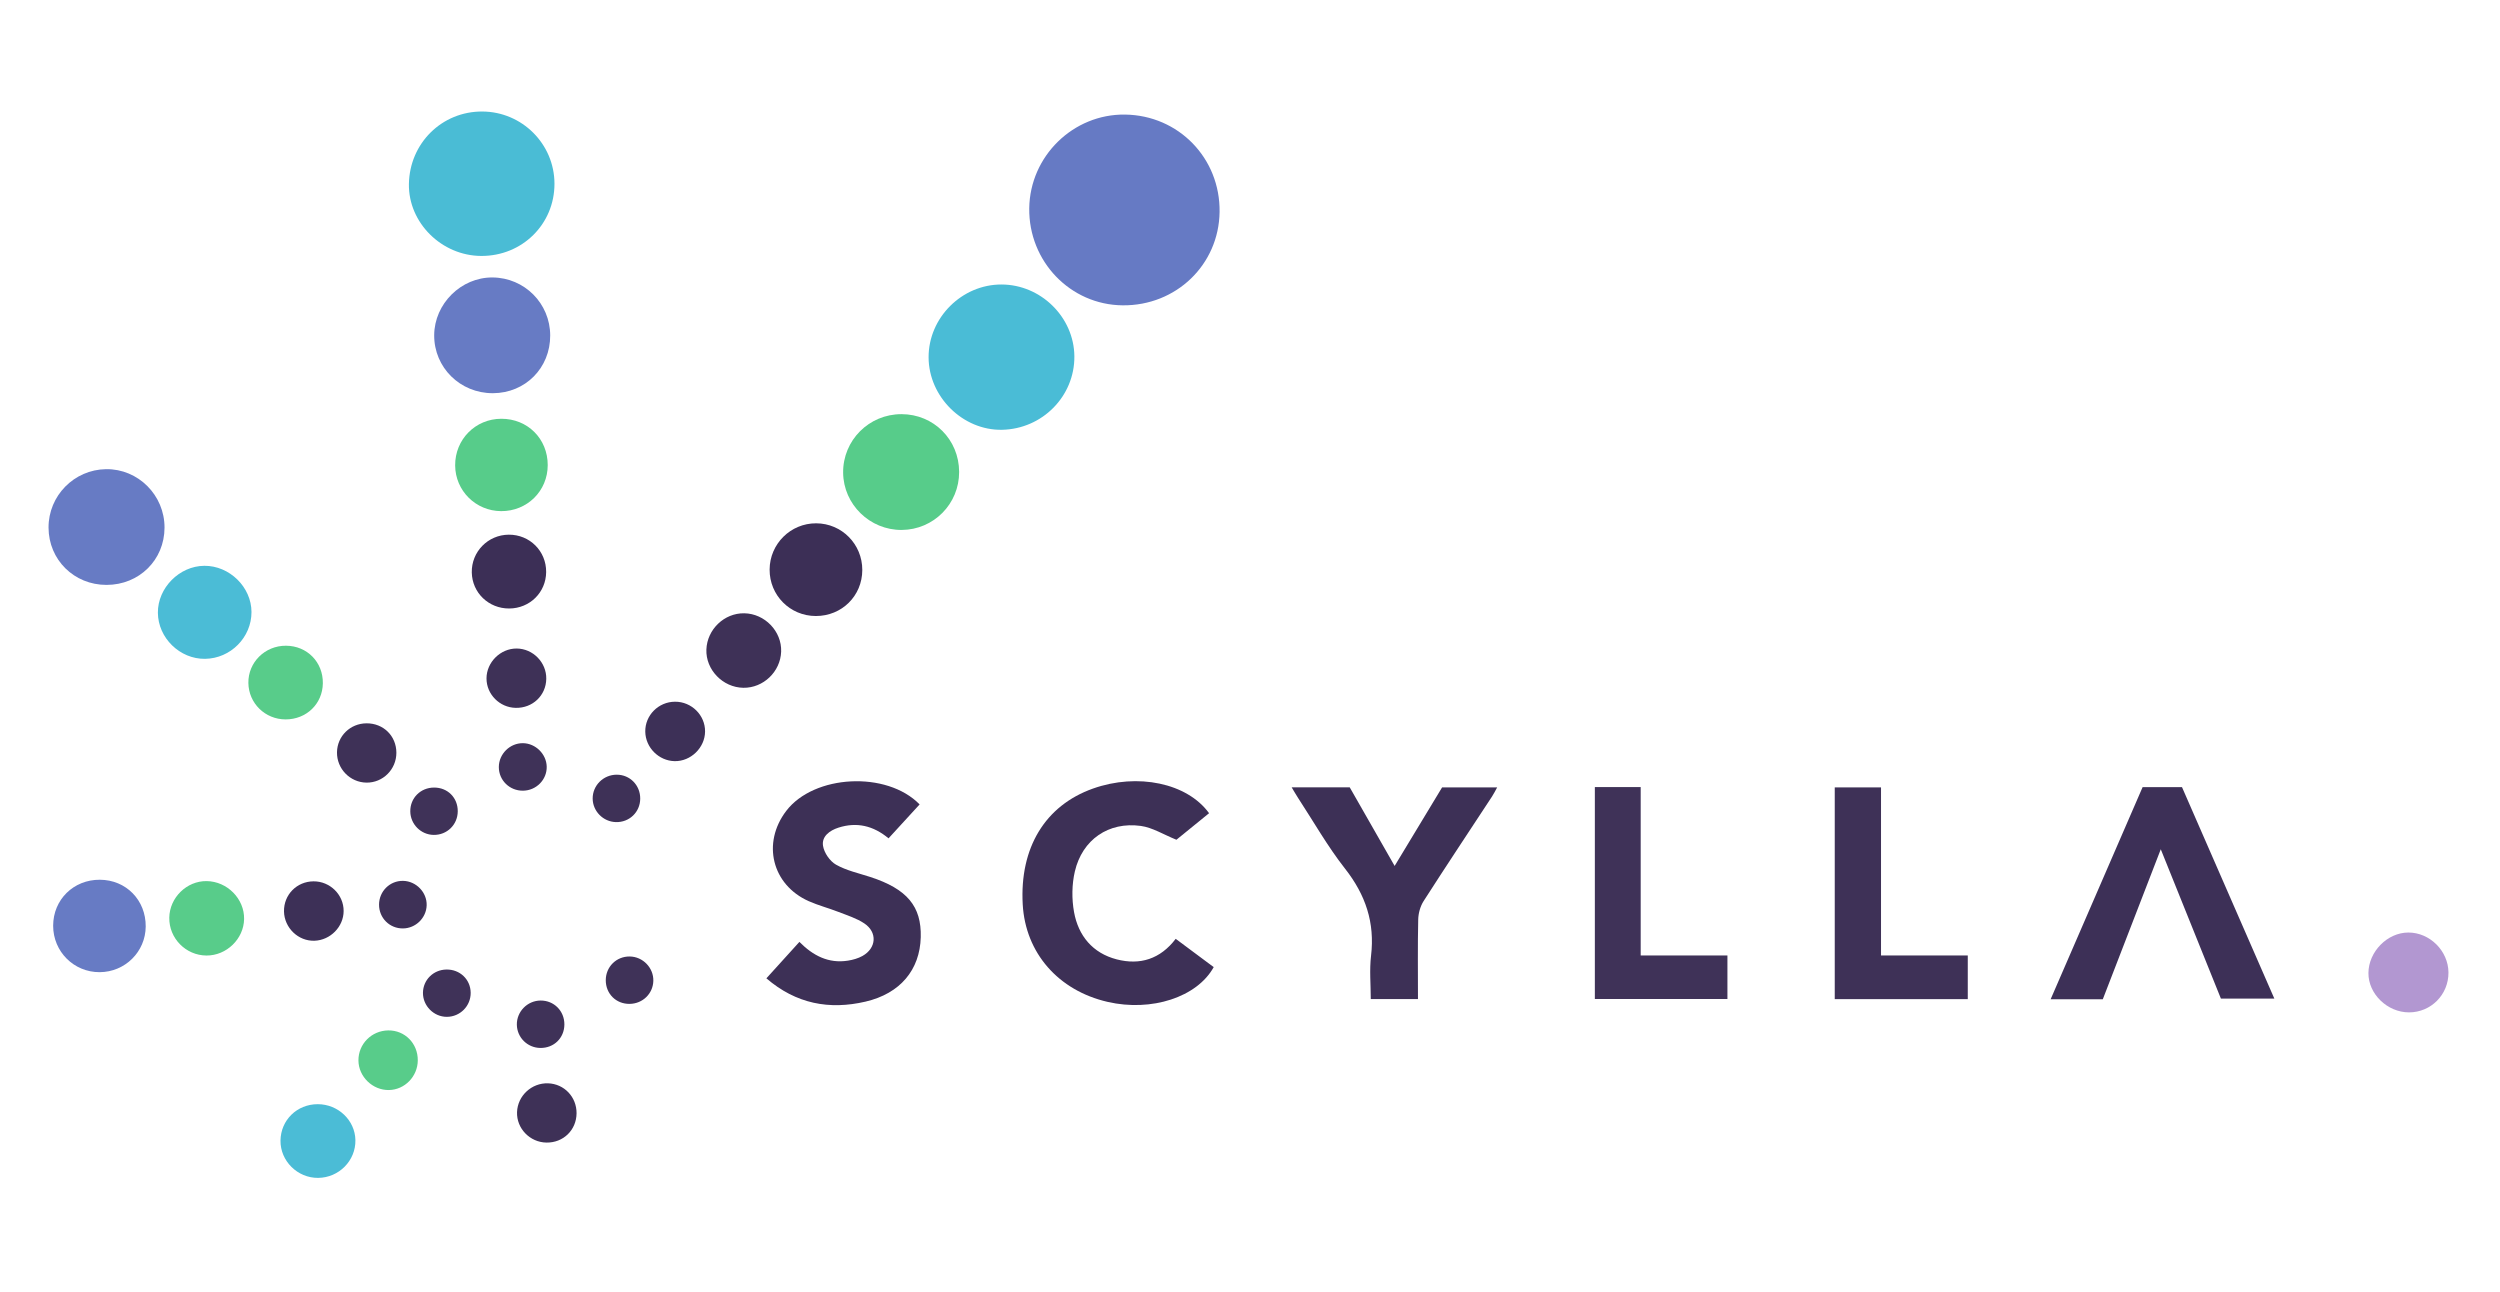 <?xml version="1.0" encoding="utf-8"?>
<!-- Generator: Adobe Illustrator 16.0.4, SVG Export Plug-In . SVG Version: 6.00 Build 0)  -->
<!DOCTYPE svg PUBLIC "-//W3C//DTD SVG 1.1//EN" "http://www.w3.org/Graphics/SVG/1.1/DTD/svg11.dtd">
<svg version="1.1" id="Layer_1" xmlns="http://www.w3.org/2000/svg" xmlns:xlink="http://www.w3.org/1999/xlink" x="0px" y="0px"
	 width="296.985px" height="153.5px" viewBox="22.135 20.32 253.76 113.36" enable-background="new 0 0 296.985 153.5" xml:space="preserve">
<path fill-rule="evenodd" clip-rule="evenodd" fill="#667AC4" d="M145.928,32.933c-0.071,5.355-4.41,9.534-9.843,9.48
	c-5.309-0.052-9.547-4.458-9.477-9.852c0.069-5.288,4.461-9.583,9.728-9.511C141.77,23.125,146.001,27.484,145.928,32.933z"/>
<path fill-rule="evenodd" clip-rule="evenodd" fill="#3D3056" d="M112.325,96.515c-1.548-1.286-3.221-1.68-5.08-1.086
	c-0.908,0.29-1.719,0.894-1.57,1.845c0.11,0.706,0.695,1.561,1.316,1.912c1.055,0.599,2.3,0.868,3.474,1.249
	c3.735,1.214,5.214,2.971,5.13,6.119c-0.088,3.311-2.08,5.712-5.608,6.536c-3.665,0.855-7.04,0.234-10.061-2.365
	c1.13-1.246,2.217-2.445,3.353-3.698c1.376,1.393,2.958,2.22,4.94,1.901c0.501-0.081,1.022-0.227,1.462-0.473
	c1.415-0.793,1.535-2.4,0.187-3.303c-0.779-0.521-1.719-0.814-2.606-1.16c-1.001-0.391-2.052-0.662-3.032-1.097
	c-3.734-1.659-4.778-5.898-2.288-9.163c2.81-3.687,10.202-4.085,13.538-0.658C114.441,94.207,113.399,95.344,112.325,96.515z"/>
<path fill-rule="evenodd" clip-rule="evenodd" fill="#3D3056" d="M144.861,93.964c-1.17,0.952-2.344,1.907-3.314,2.695
	c-1.312-0.528-2.425-1.24-3.614-1.404c-3.269-0.45-5.942,1.388-6.695,4.616c-0.308,1.318-0.325,2.797-0.083,4.132
	c0.436,2.405,1.893,4.165,4.326,4.796c2.363,0.613,4.427-0.024,5.993-2.084c1.311,0.976,2.587,1.926,3.857,2.872
	c-1.687,3.053-6.315,4.554-10.763,3.531c-5.019-1.154-8.349-4.978-8.623-9.899c-0.32-5.75,2.273-10.027,7.126-11.754
	C137.602,89.853,142.64,90.9,144.861,93.964z"/>
<path fill-rule="evenodd" clip-rule="evenodd" fill="#3D3057" d="M241.462,97.624c-2.022,5.233-3.958,10.241-5.886,15.229
	c-1.776,0-3.444,0-5.295,0c3.142-7.245,6.238-14.389,9.337-21.535c1.359,0,2.628,0,3.998,0c3.104,7.105,6.21,14.219,9.374,21.466
	c-1.825,0-3.546,0-5.424,0C245.59,107.874,243.573,102.867,241.462,97.624z"/>
<path fill-rule="evenodd" clip-rule="evenodd" fill="#4ABCD6" d="M131.188,47.588c0.035,4.044-3.247,7.377-7.343,7.458
	c-3.973,0.079-7.443-3.345-7.454-7.354c-0.011-4.024,3.374-7.403,7.406-7.394C127.794,40.308,131.154,43.622,131.188,47.588z"/>
<path fill-rule="evenodd" clip-rule="evenodd" fill="#4ABCD5" d="M70.995,37.4c-4.032-0.012-7.42-3.377-7.354-7.305
	c0.07-4.136,3.347-7.373,7.445-7.355c4.042,0.018,7.322,3.296,7.33,7.326C78.423,34.172,75.145,37.412,70.995,37.4z"/>
<path fill-rule="evenodd" clip-rule="evenodd" fill="#3D3056" d="M153.243,91.337c2.039,0,3.938,0,5.894,0
	c1.495,2.618,2.991,5.238,4.559,7.981c1.657-2.742,3.222-5.332,4.818-7.974c1.815,0,3.638,0,5.589,0
	c-0.188,0.337-0.331,0.638-0.513,0.913c-2.32,3.538-4.666,7.06-6.949,10.621c-0.34,0.529-0.536,1.24-0.551,1.873
	c-0.06,2.669-0.025,5.34-0.025,8.076c-1.604,0-3.105,0-4.791,0c0-1.475-0.143-2.951,0.028-4.39c0.4-3.359-0.553-6.186-2.637-8.841
	c-1.769-2.252-3.194-4.773-4.768-7.179C153.688,92.1,153.502,91.766,153.243,91.337z"/>
<path fill-rule="evenodd" clip-rule="evenodd" fill="#3F3258" d="M184.019,91.309c1.576,0,3.05,0,4.653,0c0,5.683,0,11.334,0,17.094
	c2.987,0,5.849,0,8.804,0c0,1.518,0,2.929,0,4.418c-4.466,0-8.922,0-13.457,0C184.019,105.683,184.019,98.548,184.019,91.309z"/>
<path fill-rule="evenodd" clip-rule="evenodd" fill="#3E3157" d="M208.369,91.342c1.542,0,3.084,0,4.697,0
	c0,5.676,0,11.303,0,17.065c2.955,0,5.846,0,8.806,0c0,1.547,0,2.959,0,4.43c-4.5,0-8.96,0-13.503,0
	C208.369,105.669,208.369,98.539,208.369,91.342z"/>
<path fill-rule="evenodd" clip-rule="evenodd" fill="#677BC4" d="M32.948,70.791c-3.295,0.003-5.877-2.549-5.886-5.82
	c-0.009-3.234,2.599-5.883,5.836-5.928c3.262-0.045,5.947,2.642,5.937,5.939C38.824,68.262,36.265,70.788,32.948,70.791z"/>
<path fill-rule="evenodd" clip-rule="evenodd" fill="#57CC8A" d="M119.491,59.319c0.011,3.249-2.585,5.873-5.831,5.893
	c-3.237,0.02-5.912-2.595-5.943-5.81c-0.033-3.283,2.621-5.946,5.922-5.943C116.908,53.462,119.48,56.038,119.491,59.319z"/>
<path fill-rule="evenodd" clip-rule="evenodd" fill="#677BC4" d="M77.983,45.467c0.011,3.303-2.521,5.855-5.818,5.865
	c-3.324,0.01-5.977-2.612-5.958-5.889c0.018-3.192,2.737-5.883,5.92-5.859C75.375,39.609,77.973,42.219,77.983,45.467z"/>
<path fill-rule="evenodd" clip-rule="evenodd" fill="#3C2F56" d="M109.661,69.277c-0.006,2.627-2.078,4.678-4.72,4.672
	c-2.616-0.005-4.699-2.102-4.687-4.716c0.012-2.603,2.132-4.707,4.731-4.694C107.585,64.551,109.667,66.661,109.661,69.277z"/>
<path fill-rule="evenodd" clip-rule="evenodd" fill="#4BBCD6" d="M42.951,78.295c-2.56,0.036-4.77-2.122-4.79-4.676
	c-0.02-2.526,2.181-4.75,4.717-4.767c2.555-0.018,4.778,2.163,4.784,4.69C47.667,76.117,45.544,78.259,42.951,78.295z"/>
<path fill-rule="evenodd" clip-rule="evenodd" fill="#677BC4" d="M32.273,100.718c2.662,0.013,4.673,2.067,4.652,4.75
	c-0.02,2.563-2.097,4.621-4.675,4.632c-2.619,0.011-4.723-2.091-4.72-4.716C27.534,102.735,29.599,100.704,32.273,100.718z"/>
<path fill-rule="evenodd" clip-rule="evenodd" fill="#57CC8A" d="M77.731,58.623c0.002,2.633-2.085,4.697-4.732,4.68
	c-2.581-0.017-4.647-2.073-4.664-4.641c-0.017-2.636,2.056-4.73,4.686-4.735C75.69,53.921,77.73,55.956,77.731,58.623z"/>
<path fill-rule="evenodd" clip-rule="evenodd" fill="#B297D1" d="M270.663,110.128c0.019,2.244-1.771,4.054-4.005,4.053
	c-2.204-0.002-4.138-1.88-4.118-4.001c0.02-2.172,1.927-4.103,4.053-4.104C268.771,106.074,270.646,107.94,270.663,110.128z"/>
<path fill-rule="evenodd" clip-rule="evenodd" fill="#3E3157" d="M101.425,77.559c-0.069,2.041-1.808,3.705-3.838,3.675
	c-2.086-0.031-3.828-1.835-3.751-3.886c0.077-2.043,1.816-3.708,3.841-3.676C99.766,73.705,101.495,75.499,101.425,77.559z"/>
<path fill-rule="evenodd" clip-rule="evenodd" fill="#3C2F56" d="M73.823,73.186c-2.088,0.011-3.761-1.599-3.8-3.657
	c-0.041-2.104,1.64-3.822,3.754-3.836c2.125-0.015,3.811,1.667,3.795,3.789C77.557,71.551,75.914,73.175,73.823,73.186z"/>
<path fill-rule="evenodd" clip-rule="evenodd" fill="#58CC8A" d="M43.095,108.411c-2.101-0.01-3.811-1.75-3.777-3.845
	c0.033-2.036,1.772-3.738,3.794-3.71c2.091,0.029,3.837,1.799,3.8,3.853C46.876,106.726,45.128,108.421,43.095,108.411z"/>
<path fill-rule="evenodd" clip-rule="evenodd" fill="#58CC8A" d="M51.162,76.964c2.149,0.009,3.778,1.673,3.743,3.823
	c-0.033,2.082-1.668,3.66-3.788,3.656c-2.077-0.005-3.742-1.639-3.771-3.701C47.318,78.649,49.029,76.955,51.162,76.964z"/>
<path fill-rule="evenodd" clip-rule="evenodd" fill="#4BBCD6" d="M54.381,123.5c2.074-0.004,3.793,1.632,3.829,3.646
	c0.038,2.085-1.67,3.815-3.784,3.835c-2.095,0.02-3.848-1.722-3.819-3.792C50.637,125.109,52.278,123.504,54.381,123.5z"/>
<path fill-rule="evenodd" clip-rule="evenodd" fill="#3E3157" d="M77.584,80.329c-0.029,1.692-1.387,2.979-3.107,2.942
	c-1.63-0.035-2.96-1.376-2.96-2.986c0-1.643,1.418-3.048,3.064-3.037C76.241,77.26,77.614,78.669,77.584,80.329z"/>
<path fill-rule="evenodd" clip-rule="evenodd" fill="#3D3057" d="M50.962,103.934c-0.031-1.69,1.296-3.044,2.995-3.054
	c1.678-0.01,3.063,1.354,3.058,3.013c-0.004,1.594-1.343,2.96-2.957,3.016C52.412,106.966,50.993,105.603,50.962,103.934z"/>
<path fill-rule="evenodd" clip-rule="evenodd" fill="#3D3057" d="M90.657,82.647c1.676-0.007,3.06,1.368,3.046,3.026
	c-0.013,1.642-1.449,3.04-3.089,3.007c-1.611-0.032-2.954-1.379-2.981-2.99C87.604,84.029,88.972,82.653,90.657,82.647z"/>
<path fill-rule="evenodd" clip-rule="evenodd" fill="#3E3157" d="M62.369,87.833c-0.001,1.685-1.367,3.047-3.035,3.027
	c-1.67-0.021-3.02-1.41-2.993-3.084c0.026-1.634,1.338-2.922,2.991-2.935C61.054,84.828,62.37,86.125,62.369,87.833z"/>
<path fill-rule="evenodd" clip-rule="evenodd" fill="#3E3157" d="M77.597,127.397c-1.676-0.026-3.037-1.436-2.981-3.087
	c0.056-1.661,1.48-2.984,3.152-2.928c1.637,0.056,2.902,1.386,2.89,3.04C80.645,126.128,79.311,127.425,77.597,127.397z"/>
<path fill-rule="evenodd" clip-rule="evenodd" fill="#58CC8A" d="M64.542,119.052c-0.011,1.635-1.324,2.985-2.928,3.012
	c-1.655,0.028-3.082-1.354-3.096-3c-0.014-1.673,1.335-3.032,3.029-3.053C63.232,115.991,64.553,117.332,64.542,119.052z"/>
<path fill-rule="evenodd" clip-rule="evenodd" fill="#3F3258" d="M83.623,110.918c0.001-1.364,1.074-2.426,2.435-2.41
	c1.333,0.017,2.43,1.152,2.393,2.479c-0.037,1.299-1.08,2.312-2.401,2.332C84.676,113.34,83.622,112.297,83.623,110.918z"/>
<path fill-rule="evenodd" clip-rule="evenodd" fill="#3E3157" d="M87.12,92.5c-0.015,1.357-1.105,2.403-2.468,2.367
	c-1.292-0.034-2.349-1.103-2.359-2.384c-0.01-1.335,1.082-2.423,2.436-2.428C86.077,90.05,87.135,91.131,87.12,92.5z"/>
<path fill-rule="evenodd" clip-rule="evenodd" fill="#3F3258" d="M75.221,91.679c-1.362,0.013-2.456-1.059-2.453-2.401
	c0.003-1.331,1.13-2.441,2.458-2.422c1.271,0.019,2.366,1.098,2.402,2.367C77.666,90.551,76.572,91.667,75.221,91.679z"/>
<path fill-rule="evenodd" clip-rule="evenodd" fill="#3F3258" d="M69.911,112.189c0.014,1.343-1.073,2.442-2.419,2.445
	c-1.329,0.003-2.441-1.12-2.425-2.448c0.016-1.298,1.051-2.327,2.368-2.354C68.815,109.804,69.897,110.833,69.911,112.189z"/>
<path fill-rule="evenodd" clip-rule="evenodd" fill="#3E3157" d="M60.61,103.241c0.005-1.354,1.101-2.436,2.442-2.409
	c1.331,0.026,2.433,1.173,2.391,2.486c-0.041,1.284-1.119,2.333-2.408,2.343C61.679,105.671,60.605,104.6,60.61,103.241z"/>
<path fill-rule="evenodd" clip-rule="evenodd" fill="#3F3258" d="M66.193,91.361c1.383-0.006,2.419,1.036,2.406,2.418
	c-0.013,1.361-1.096,2.413-2.458,2.388c-1.29-0.024-2.342-1.086-2.36-2.378C63.763,92.428,64.816,91.367,66.193,91.361z"/>
<path fill-rule="evenodd" clip-rule="evenodd" fill="#3F3258" d="M79.422,115.41c-0.008,1.375-1.065,2.404-2.448,2.382
	c-1.307-0.021-2.354-1.061-2.377-2.357c-0.023-1.333,1.074-2.449,2.413-2.456C78.373,112.973,79.429,114.038,79.422,115.41z"/>
</svg>
